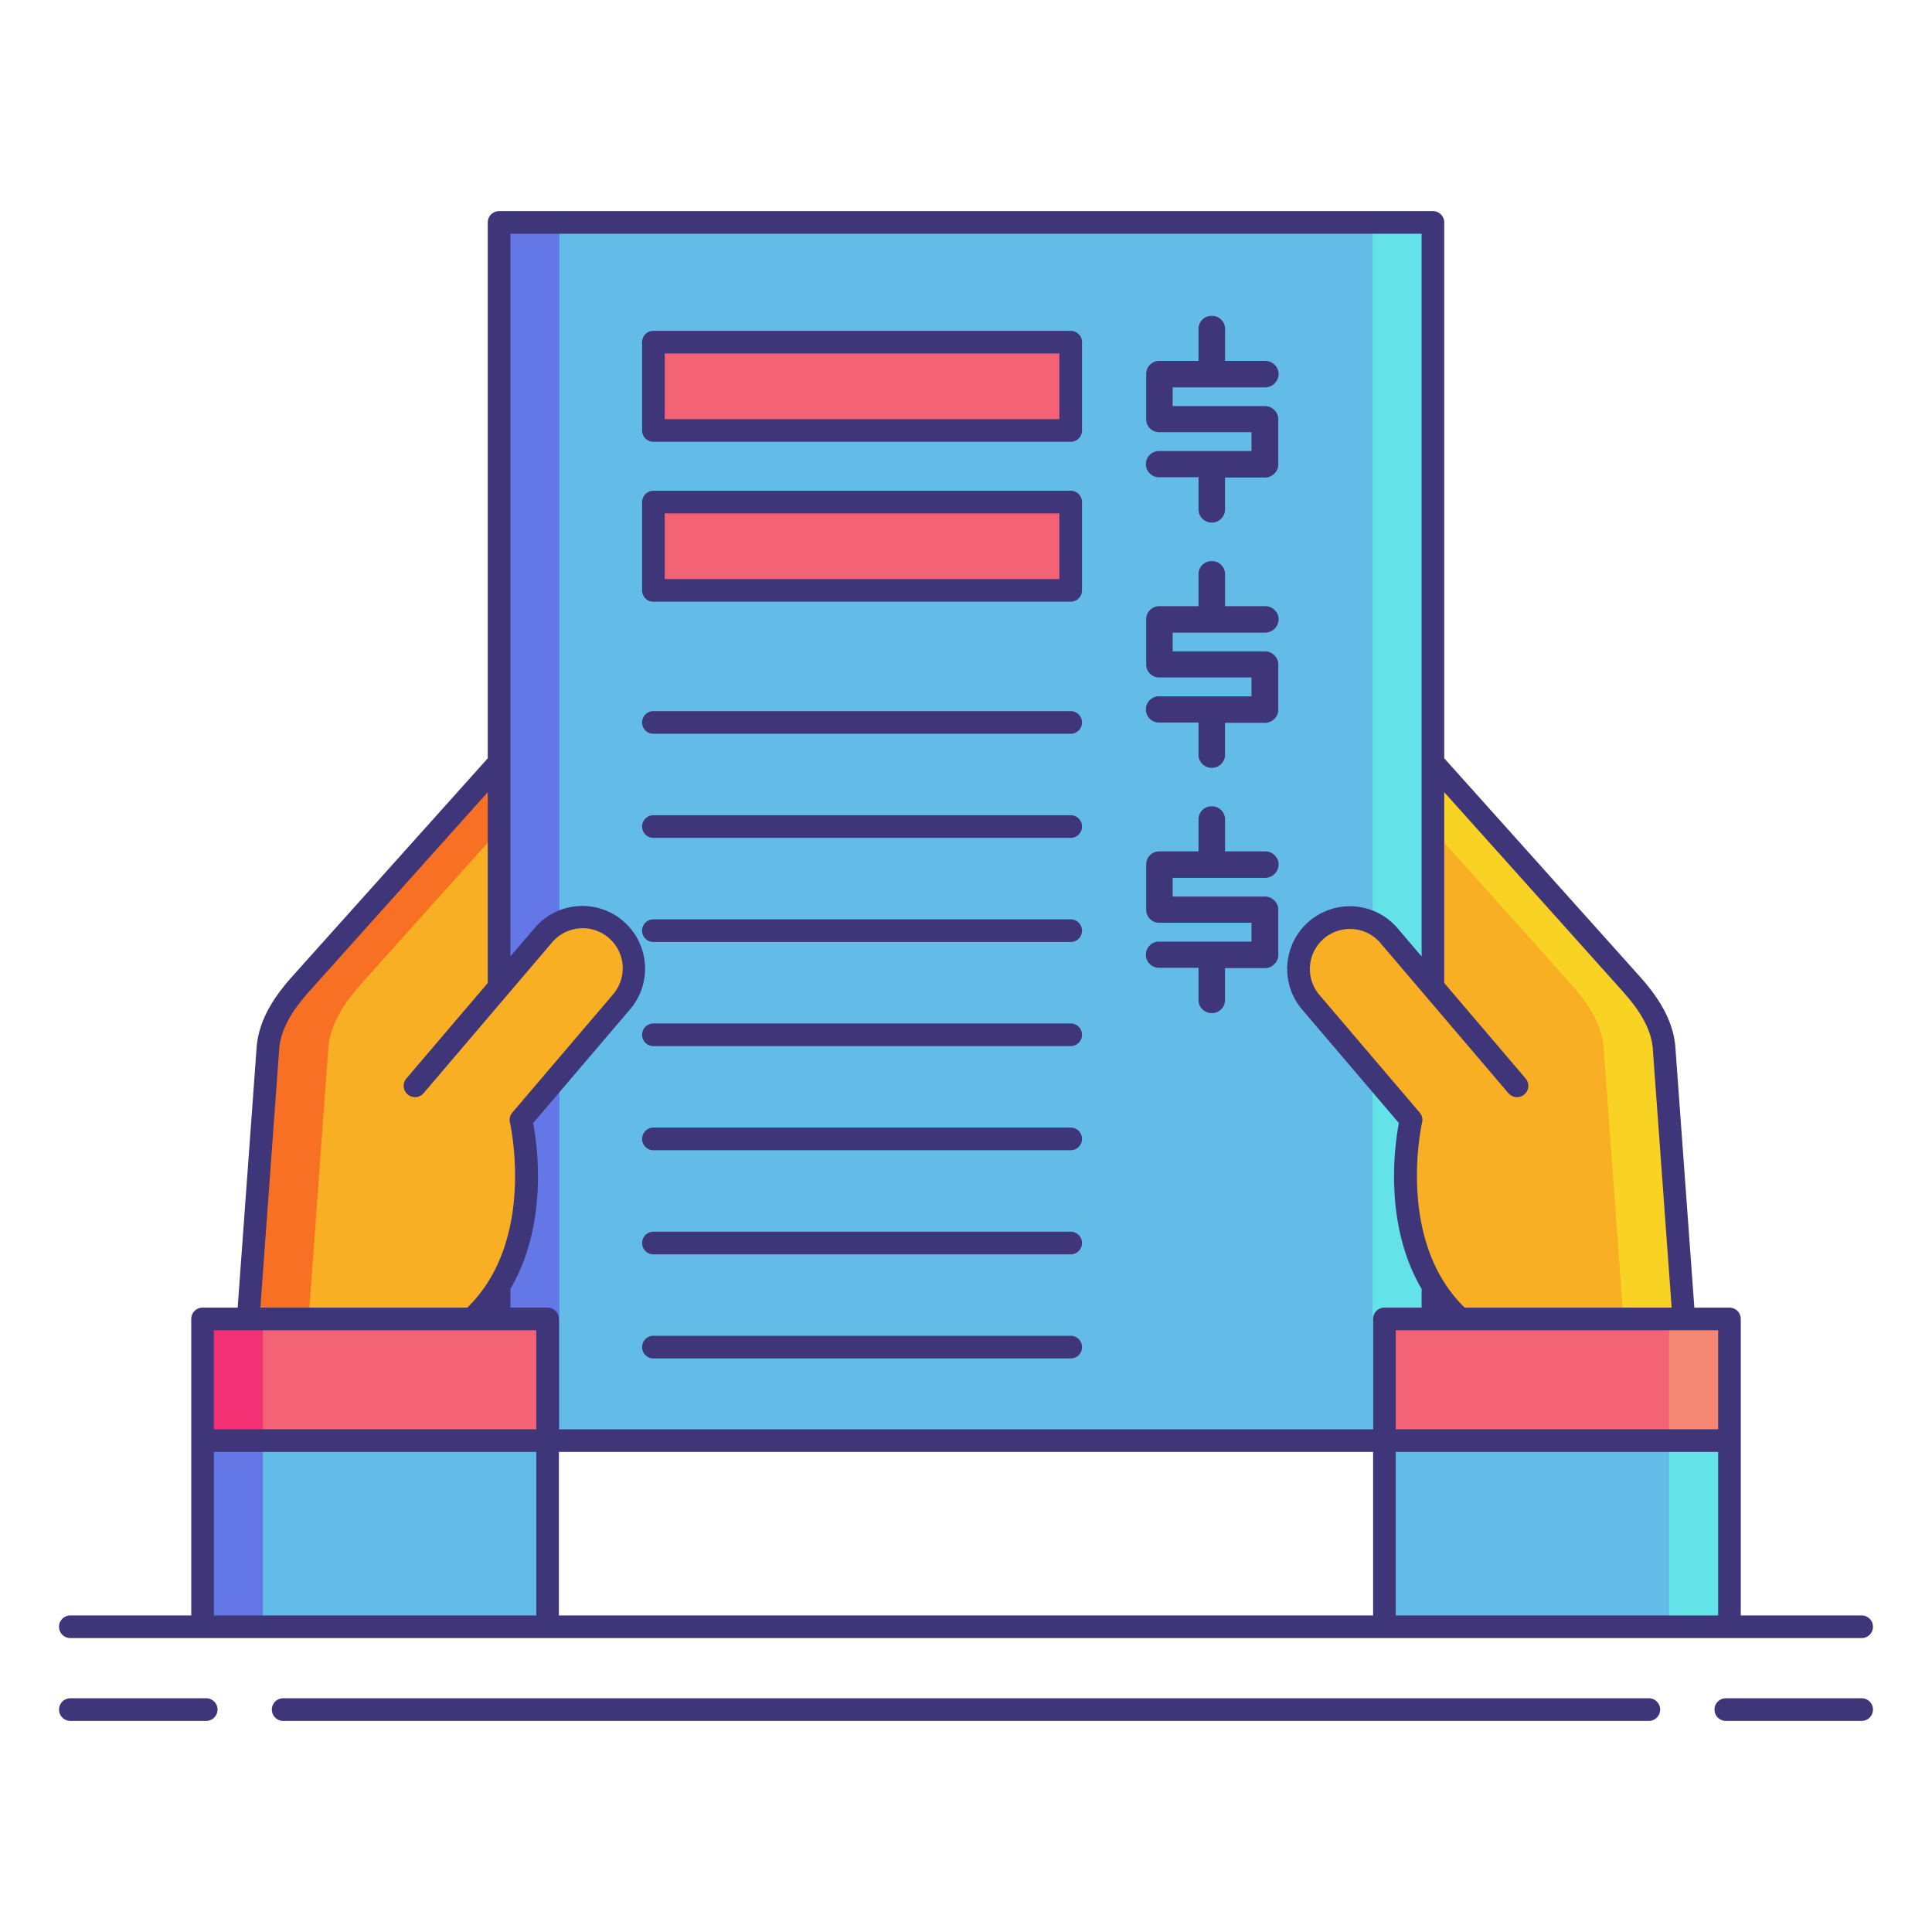<svg height="512" viewBox="0 0 256 256" width="512" xmlns="http://www.w3.org/2000/svg"><path d="m66.13 29.471h123.74v161.417h-123.74z" fill="#63bce7"/><path d="m66.13 29.471h8v161.417h-8z" fill="#6377e7"/><path d="m181.87 29.471h8v161.417h-8z" fill="#63e2e7"/><path d="m26.84 174.766h45.718v16.121h-45.718z" fill="#f46275" transform="matrix(-1 0 0 -1 99.398 365.654)"/><path d="m26.84 174.766h8v16.121h-8z" fill="#f43075"/><path d="m26.84 190.887h45.718v24.669h-45.718z" fill="#63bce7" transform="matrix(-1 0 0 -1 99.398 406.443)"/><path d="m26.84 190.887h8v24.669h-8z" fill="#6377e7"/><path d="m66.131 101.051v29.755l5.857-6.871a6.827 6.827 0 0 1 9.6-.765 6.827 6.827 0 0 1 .765 9.6l-13.328 15.63s3.977 16.782-6.505 26.37h-29.634l2.627-36.05c.315-3.329 2.368-6.146 4.456-8.475z" fill="#f8af23"/><path d="m47.969 130.241 18.162-20.264v-8.926l-26.162 29.19c-2.088 2.329-4.141 5.146-4.456 8.475l-2.627 36.05h8l2.627-36.05c.315-3.329 2.368-6.145 4.456-8.475z" fill="#f87023"/><path d="m183.444 174.766h45.718v16.121h-45.718z" fill="#f46275"/><path d="m221.162 174.766h8v16.121h-8z" fill="#f48875"/><path d="m183.444 190.887h45.718v24.669h-45.718z" fill="#63bce7"/><path d="m221.162 190.887h8v24.669h-8z" fill="#63e2e7"/><path d="m189.87 101.051v29.755l-5.857-6.871a6.827 6.827 0 0 0 -9.6-.765 6.827 6.827 0 0 0 -.765 9.6l13.329 15.63s-3.977 16.782 6.505 26.37h29.634l-2.627-36.05c-.315-3.329-2.368-6.146-4.456-8.475z" fill="#f8af23"/><path d="m208.033 130.241-18.163-20.264v-8.926l26.162 29.19c2.088 2.329 4.141 5.146 4.456 8.475l2.627 36.05h-8l-2.627-36.05c-.315-3.329-2.368-6.145-4.455-8.475z" fill="#f8d323"/><path d="m86.581 45.343h55.292v11.696h-55.292z" fill="#f46275"/><path d="m86.581 66.534h55.292v11.696h-55.292z" fill="#f46275"/><g fill="#3f3679"><path d="m27.323 225.029h-18a1.5 1.5 0 0 0 0 3h18a1.5 1.5 0 1 0 0-3z"/><path d="m246.68 225.029h-18a1.5 1.5 0 0 0 0 3h18a1.5 1.5 0 0 0 0-3z"/><path d="m218.479 225.029h-180.958a1.5 1.5 0 0 0 0 3h180.958a1.5 1.5 0 0 0 0-3z"/><path d="m9.32 217.056h237.36a1.5 1.5 0 0 0 0-3h-16.018v-39.289a1.5 1.5 0 0 0 -1.5-1.5h-4.652l-2.529-34.692c-.37-3.908-2.777-7.041-4.832-9.334l-25.779-28.764v-71.005a1.5 1.5 0 0 0 -1.5-1.5h-123.74a1.5 1.5 0 0 0 -1.5 1.5v71.006l-25.778 28.762c-2.055 2.293-4.462 5.426-4.835 9.366l-2.526 34.66h-4.651a1.5 1.5 0 0 0 -1.5 1.5v39.289h-16.02a1.5 1.5 0 0 0 0 3zm64.737-24.668h107.886v21.668h-107.885zm110.886 21.668v-21.668h42.719v21.668zm42.719-24.668h-42.719v-13.121h42.719zm-12.747-58.146c1.749 1.95 3.792 4.578 4.077 7.583l2.51 34.441h-27.424c-9.173-8.935-5.679-24.368-5.642-24.525a1.5 1.5 0 0 0 -.318-1.317l-13.323-15.632a5.307 5.307 0 0 1 8.077-6.885l5.856 6.871 11.121 13.047a1.5 1.5 0 1 0 2.283-1.945l-10.762-12.627v-25.281zm-26.545-100.27v95.762l-3.215-3.772a8.307 8.307 0 0 0 -12.644 10.777l12.847 15.072c-.556 2.911-2.05 13.39 3.034 22.014a1.489 1.489 0 0 0 -.022.218v2.225h-4.927a1.5 1.5 0 0 0 -1.5 1.5v14.621h-107.885v-14.622a1.5 1.5 0 0 0 -1.5-1.5h-4.928v-2.477c5.059-8.617 3.568-19.072 3.014-21.98l12.846-15.072a8.306 8.306 0 1 0 -12.644-10.776l-3.216 3.772v-95.762zm-151.364 107.885c.288-3.037 2.331-5.665 4.08-7.615l23.544-26.27v25.282l-10.761 12.626a1.5 1.5 0 1 0 2.283 1.945l11.12-13.047 5.857-6.87a5.307 5.307 0 1 1 8.077 6.885l-13.322 15.631a1.5 1.5 0 0 0 -.318 1.317c.037.157 3.531 15.591-5.642 24.525h-27.424zm-8.666 37.41h42.718v13.121h-42.718zm0 16.121h42.718v21.668h-42.718z"/><path d="m86.581 58.539h55.292a1.5 1.5 0 0 0 1.5-1.5v-11.7a1.5 1.5 0 0 0 -1.5-1.5h-55.292a1.5 1.5 0 0 0 -1.5 1.5v11.7a1.5 1.5 0 0 0 1.5 1.5zm1.5-11.7h52.292v8.7h-52.292z"/><path d="m86.581 79.73h55.292a1.5 1.5 0 0 0 1.5-1.5v-11.7a1.5 1.5 0 0 0 -1.5-1.5h-55.292a1.5 1.5 0 0 0 -1.5 1.5v11.7a1.5 1.5 0 0 0 1.5 1.5zm1.5-11.7h52.292v8.7h-52.292z"/><path d="m86.581 97.228h55.292a1.5 1.5 0 0 0 0-3h-55.292a1.5 1.5 0 0 0 0 3z"/><path d="m86.581 111.022h55.292a1.5 1.5 0 0 0 0-3h-55.292a1.5 1.5 0 0 0 0 3z"/><path d="m86.581 124.818h55.292a1.5 1.5 0 0 0 0-3h-55.292a1.5 1.5 0 0 0 0 3z"/><path d="m141.873 135.614h-55.292a1.5 1.5 0 0 0 0 3h55.292a1.5 1.5 0 0 0 0-3z"/><path d="m141.873 149.41h-55.292a1.5 1.5 0 0 0 0 3h55.292a1.5 1.5 0 0 0 0-3z"/><path d="m141.873 163.206h-55.292a1.5 1.5 0 0 0 0 3h55.292a1.5 1.5 0 0 0 0-3z"/><path d="m141.873 177h-55.292a1.5 1.5 0 0 0 0 3h55.292a1.5 1.5 0 0 0 0-3z"/><path d="m169.377 55.54v6.005a1.648 1.648 0 0 1 -.526 1.217 1.723 1.723 0 0 1 -1.248.516h-5.283v4.231a1.656 1.656 0 0 1 -.516 1.228 1.682 1.682 0 0 1 -1.218.506 1.73 1.73 0 0 1 -1.259-.506 1.655 1.655 0 0 1 -.516-1.228v-4.272h-5.241a1.68 1.68 0 0 1 -1.217-.506 1.655 1.655 0 0 1 -.516-1.228 1.726 1.726 0 0 1 1.734-1.734h12.258v-2.5h-12.218a1.689 1.689 0 0 1 -1.228-.5 1.66 1.66 0 0 1 -.506-1.238v-5.976a1.727 1.727 0 0 1 1.734-1.734h5.2v-4.23a1.712 1.712 0 0 1 1.8-1.734 1.649 1.649 0 0 1 1.207.506 1.673 1.673 0 0 1 .506 1.228v4.231h5.324a1.724 1.724 0 0 1 1.248.516 1.65 1.65 0 0 1 .526 1.218 1.8 1.8 0 0 1 -1.775 1.775h-12.261v2.476h12.214a1.724 1.724 0 0 1 1.248.516 1.649 1.649 0 0 1 .529 1.217z"/><path d="m169.377 88.04v6.005a1.648 1.648 0 0 1 -.526 1.217 1.723 1.723 0 0 1 -1.248.516h-5.283v4.231a1.656 1.656 0 0 1 -.516 1.228 1.682 1.682 0 0 1 -1.218.506 1.73 1.73 0 0 1 -1.259-.506 1.655 1.655 0 0 1 -.516-1.228v-4.272h-5.241a1.68 1.68 0 0 1 -1.217-.506 1.655 1.655 0 0 1 -.517-1.231 1.726 1.726 0 0 1 1.734-1.734h12.258v-2.5h-12.217a1.689 1.689 0 0 1 -1.228-.5 1.66 1.66 0 0 1 -.506-1.238v-5.973a1.727 1.727 0 0 1 1.734-1.734h5.2v-4.23a1.712 1.712 0 0 1 1.8-1.734 1.649 1.649 0 0 1 1.207.506 1.673 1.673 0 0 1 .506 1.228v4.231h5.324a1.724 1.724 0 0 1 1.248.516 1.65 1.65 0 0 1 .526 1.218 1.8 1.8 0 0 1 -1.775 1.775h-12.261v2.476h12.214a1.724 1.724 0 0 1 1.248.516 1.649 1.649 0 0 1 .529 1.217z"/><path d="m169.377 120.54v6.005a1.648 1.648 0 0 1 -.526 1.217 1.723 1.723 0 0 1 -1.248.516h-5.283v4.231a1.656 1.656 0 0 1 -.516 1.228 1.682 1.682 0 0 1 -1.218.506 1.73 1.73 0 0 1 -1.259-.506 1.655 1.655 0 0 1 -.516-1.228v-4.272h-5.241a1.68 1.68 0 0 1 -1.217-.506 1.655 1.655 0 0 1 -.516-1.228 1.726 1.726 0 0 1 1.734-1.734h12.258v-2.5h-12.218a1.689 1.689 0 0 1 -1.228-.5 1.66 1.66 0 0 1 -.506-1.238v-5.985a1.727 1.727 0 0 1 1.734-1.734h5.2v-4.231a1.712 1.712 0 0 1 1.8-1.734 1.649 1.649 0 0 1 1.207.506 1.673 1.673 0 0 1 .506 1.228v4.231h5.324a1.724 1.724 0 0 1 1.248.516 1.65 1.65 0 0 1 .526 1.218 1.8 1.8 0 0 1 -1.775 1.775h-12.261v2.476h12.214a1.724 1.724 0 0 1 1.248.516 1.649 1.649 0 0 1 .529 1.227z"/></g></svg>